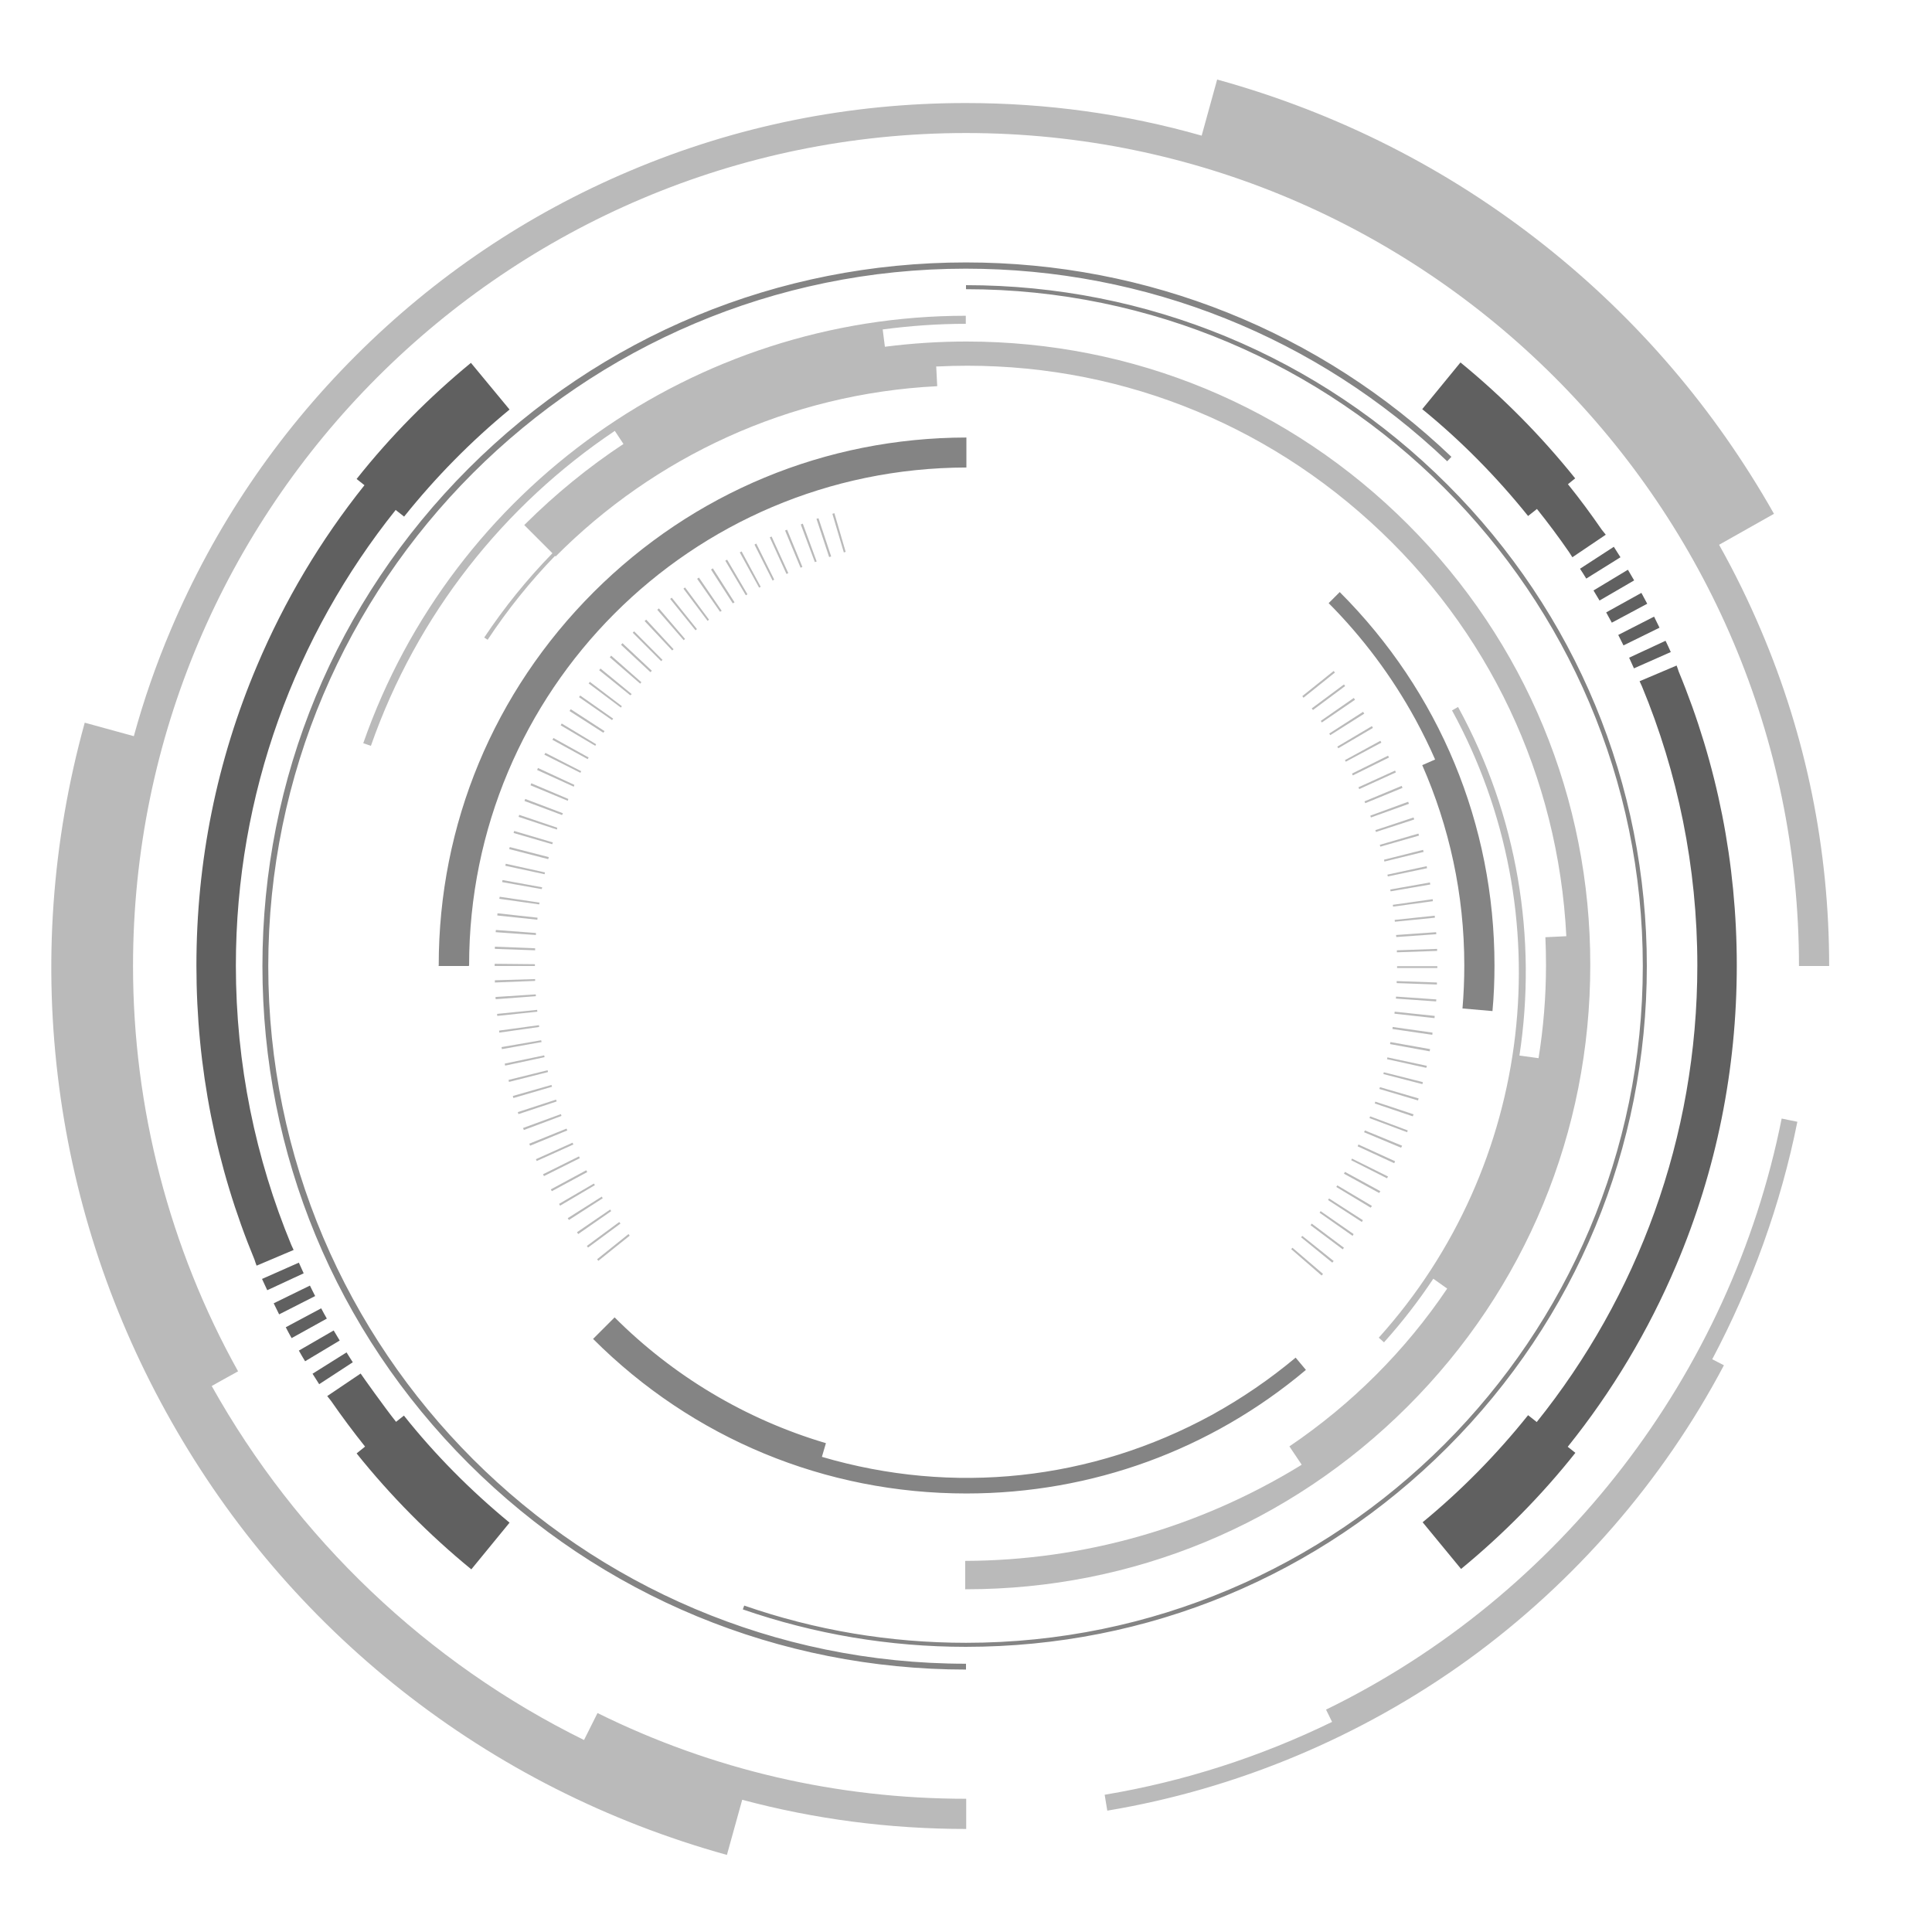 <?xml version="1.0" encoding="utf-8"?>
<!-- Generator: Adobe Illustrator 19.0.0, SVG Export Plug-In . SVG Version: 6.00 Build 0)  -->
<svg version="1.1" id="Loading_Circles" xmlns="http://www.w3.org/2000/svg" xmlns:xlink="http://www.w3.org/1999/xlink" x="0px"
	 y="0px" viewBox="0 0 960 960" style="enable-background:new 0 0 960 960;" xml:space="preserve">
	<style type="text/css">
	.st0{fill:#BABABA;}
	.st1{fill:#606060;}
	.st2{fill:#848484;}
	</style>

<g id="Counter_clockwise">
	<path id="Middle" class="st0" d="M699.5,260.5c-58.6-58.6-136.4-90.8-219.3-90.8c-13.7,0-27.2,0.9-40.5,2.6l-1.1-8.6
		c13.6-1.8,27.4-2.8,41.3-2.8l0-4c-134.6,0-255,85.4-299.4,212.4l3.8,1.3c22.9-65.4,66.2-119.6,121.2-156.5l4.3,6.5
		c-17.4,11.5-33.7,24.8-48.8,39.8c-0.2,0.2-0.3,0.3-0.5,0.5l14,14c-12.6,12.9-23.9,26.9-33.9,41.9l1.7,1.1
		c10-15.1,21.2-29,33.5-41.7l0.3,0.3c49-49.3,115.7-80.9,189.6-84.6l-0.5-9.8c0.2,0,0.4,0,0.6,0c79.6-3.9,156,23.5,215,77.1
		c58.9,53.4,93.5,126.6,97.5,206l-10.4,0.5c0.2,4.6,0.3,9.3,0.3,14c0,15.7-1.3,31.1-3.7,46.1l-9.5-1.3
		c8.9-58.2-0.9-119.1-30.5-173.2l-3,1.7c55.2,100.9,40.6,226.2-36.4,311.7l2.6,2.3c9-10,17.2-20.6,24.5-31.6l6.9,4.9
		c-20.8,30.9-47.5,57.5-78.4,78.4l6.1,9.1c-0.2,0.1-0.4,0.3-0.6,0.4c-50.6,31-108,47.2-166.6,47.4v14.1c0.2,0,0.3,0,0.5,0
		c82.8,0,160.7-32.3,219.3-90.8s90.8-136.4,90.8-219.3C790.3,396.9,758.1,319.1,699.5,260.5z">

	        <animateTransform attributeName="transform"
	            attributeType="XML"
	            type="rotate"
	            from="360 480 480"
	            to="0 480 480"
	            dur="4s"
	            repeatCount="indefinite" />
    </path>

	<path id="Inner" class="st0" d="M297.3,626.5l-0.6-0.8l15.6-12.5l0.6,0.8L297.3,626.5z M292.2,619.9l-0.6-0.8l16.1-11.9l0.6,0.8
		L292.2,619.9z M287.3,613.2l-0.6-0.9l16.5-11.3l0.5,0.8L287.3,613.2z M282.7,606.2l-0.6-0.9l16.9-10.7l0.5,0.8L282.7,606.2z
		 M278.3,599.1l-0.5-0.9l17.3-10.1l0.5,0.8L278.3,599.1z M274.2,591.9l-0.5-0.9l17.6-9.5l0.5,0.9L274.2,591.9z M270.3,584.4
		l-0.5-0.9l17.9-8.9l0.4,0.9L270.3,584.4z M266.7,576.9l-0.4-0.9l18.2-8.2l0.4,0.9L266.7,576.9z M263.4,569.3l-0.4-1l18.5-7.5
		l0.4,0.9L263.4,569.3z M260.3,561.5l-0.4-1l18.8-6.9l0.3,0.9L260.3,561.5z M257.6,553.6l-0.3-1l19-6.2l0.3,0.9L257.6,553.6z
		 M255.1,545.6l-0.3-1l19.2-5.5l0.3,0.9L255.1,545.6z M252.9,537.6l-0.2-1l19.4-4.8l0.2,0.9L252.9,537.6z M251,529.5l-0.2-1
		l19.6-4.1l0.2,0.9L251,529.5z M249.4,521.3l-0.2-1l19.7-3.4l0.2,0.9L249.4,521.3z M248.1,513.1l-0.1-1l19.8-2.7l0.1,0.9
		L248.1,513.1z M247.1,504.8l-0.1-1l19.9-2l0.1,0.9L247.1,504.8z M246.3,496.5l-0.1-1.1l20-1.3l0.1,0.9L246.3,496.5z M245.9,488.2
		l0-1.1l20-0.6l0,0.9L245.9,488.2z M265.8,480h-20l0-1.1l20,0.2L265.8,480z M265.9,472.2l-20-0.7l0-1.1l20,0.8L265.9,472.2z
		 M266.3,464.6l-20-1.4l0.1-1.1l19.9,1.5L266.3,464.6z M267,457l-19.9-2.1l0.1-1.1l19.9,2.2L267,457z M267.9,449.4l-19.8-2.8l0.2-1
		l19.8,2.9L267.9,449.4z M269.2,441.8l-19.7-3.5l0.2-1l19.7,3.6L269.2,441.8z M270.6,434.4l-19.5-4.2l0.2-1l19.5,4.3L270.6,434.4z
		 M272.4,426.9l-19.4-5l0.3-1l19.4,5L272.4,426.9z M274.4,419.5l-19.2-5.6l0.3-1l19.2,5.7L274.4,419.5z M276.7,412.2l-19-6.3l0.3-1
		l18.9,6.4L276.7,412.2z M279.3,405l-18.7-7l0.4-1l18.7,7.1L279.3,405z M282.1,397.9l-18.5-7.7l0.4-1l18.4,7.8L282.1,397.9z
		 M285.1,390.9l-18.2-8.3l0.4-1l18.1,8.4L285.1,390.9z M288.4,384l-17.9-9l0.5-0.9l17.8,9.1L288.4,384z M292,377.2l-17.5-9.6
		l0.5-0.9l17.5,9.7L292,377.2z M295.8,370.6l-17.2-10.2l0.5-0.9l17.1,10.3L295.8,370.6z M299.8,364.1L283,353.3l0.6-0.9l16.8,10.9
		L299.8,364.1z M304.1,357.8l-16.4-11.4l0.6-0.8l16.4,11.5L304.1,357.8z M308.5,351.6l-16-12l0.6-0.8l15.9,12.1L308.5,351.6z
		 M313.2,345.5L297.7,333l0.7-0.8l15.5,12.7L313.2,345.5z M318.1,339.7L303,326.6l0.7-0.8l15,13.2L318.1,339.7z M323.2,334
		l-14.6-13.6l0.7-0.8l14.6,13.7L323.2,334z M328.5,328.5l-14.1-14.1l0.7-0.7l14.1,14.2L328.5,328.5z M334,323.2l-13.7-14.6l0.8-0.7
		l13.6,14.7L334,323.2z M339.7,318.1L326.6,303l0.8-0.7l13,15.2L339.7,318.1z M345.6,313.2L333,297.6l0.8-0.6l12.5,15.6L345.6,313.2
		z M351.6,308.5l-12-16l0.8-0.6l11.9,16L351.6,308.5z M357.8,304l-11.4-16.4l0.9-0.6l11.3,16.5L357.8,304z M364.1,299.8L353.3,283
		l0.9-0.6l10.8,16.9L364.1,299.8z M370.6,295.8l-10.2-17.2l0.9-0.5l10.1,17.2L370.6,295.8z M377.2,292l-9.6-17.5l0.9-0.5l9.5,17.6
		L377.2,292z M383.9,288.5l-9-17.9l0.9-0.5l8.9,17.9L383.9,288.5z M390.8,285.2l-8.3-18.2l0.9-0.4l8.3,18.2L390.8,285.2z
		 M397.8,282.1l-7.7-18.5l1-0.4l7.6,18.5L397.8,282.1z M404.9,279.3l-7-18.7l1-0.4l6.9,18.8L404.9,279.3z M412,276.8l-6.3-19l1-0.3
		l6.3,19L412,276.8z M419.3,274.5l-5.7-19.2l1-0.3l5.6,19.2L419.3,274.5z M656.7,633.8l-15.1-13.1l0.6-0.7l15.2,13L656.7,633.8z
		 M662,627.4l-15.5-12.6l0.6-0.7l15.6,12.5L662,627.4z M667.2,620.8l-16-12l0.6-0.8l16,12L667.2,620.8z M672.1,614.1l-16.4-11.5
		l0.5-0.8l16.4,11.4L672.1,614.1z M676.7,607.2l-16.8-10.9l0.5-0.8l16.8,10.8L676.7,607.2z M681.1,600.1L664,589.8l0.5-0.8
		l17.2,10.2L681.1,600.1z M685.3,592.8l-17.5-9.6l0.5-0.9l17.6,9.6L685.3,592.8z M689.2,585.5l-17.8-9l0.4-0.8l17.9,8.9L689.2,585.5
		z M692.8,578l-18.2-8.4l0.4-0.9l18.2,8.3L692.8,578z M696.2,570.3l-18.4-7.7l0.4-0.9l18.5,7.6L696.2,570.3z M699.2,562.6l-18.7-7
		l0.3-0.9l18.7,7L699.2,562.6z M702,554.7l-18.9-6.4l0.3-0.9l19,6.3L702,554.7z M704.6,546.8l-19.2-5.7l0.3-0.9l19.2,5.6
		L704.6,546.8z M706.8,538.7l-19.4-5l0.2-0.9l19.4,4.9L706.8,538.7z M708.7,530.6l-19.5-4.3l0.2-0.9l19.6,4.2L708.7,530.6z
		 M710.4,522.4l-19.7-3.6l0.2-1l19.7,3.5L710.4,522.4z M711.7,514.2l-19.8-2.9l0.1-1l19.8,2.8L711.7,514.2z M712.8,505.9l-19.9-2.2
		l0.1-1l19.9,2.1L712.8,505.9z M713.6,497.6l-20-1.4l0.1-1l20,1.4L713.6,497.6z M714,489.2l-20-0.7l0-1l20,0.7L714,489.2z
		 M714.2,481l-20,0l0-0.9h20L714.2,481z M694.1,473.2l0-1l20-0.7l0,1L694.1,473.2z M693.8,465.6l-0.1-1l19.9-1.4l0.1,1L693.8,465.6z
		 M693.1,458l-0.1-0.9l19.9-2.1l0.1,1L693.1,458z M692.2,450.5l-0.1-0.9l19.8-2.8l0.1,1L692.2,450.5z M691,442.9l-0.2-0.9l19.7-3.5
		l0.2,1L691,442.9z M689.6,435.5l-0.2-0.9l19.5-4.2l0.2,1L689.6,435.5z M687.9,428.1l-0.2-0.9l19.4-4.9l0.3,1L687.9,428.1z
		 M685.9,420.7l-0.3-0.9l19.2-5.6l0.3,1L685.9,420.7z M683.7,413.4l-0.3-0.9l19-6.3l0.3,1L683.7,413.4z M681.2,406.2l-0.3-0.9
		l18.8-6.9l0.4,1L681.2,406.2z M678.4,399.1l-0.4-0.9l18.5-7.7l0.4,1L678.4,399.1z M675.4,392.1l-0.4-0.9l18.2-8.3l0.4,0.9
		L675.4,392.1z M672.2,385.3l-0.4-0.9l17.9-8.9l0.5,0.9L672.2,385.3z M668.7,378.5l-0.4-0.8l17.6-9.6l0.5,0.9L668.7,378.5z
		 M665,371.8l-0.5-0.8l17.2-10.2l0.5,0.9L665,371.8z M661,365.3l-0.5-0.8l16.8-10.8l0.6,0.9L661,365.3z M656.8,359l-0.5-0.8
		l16.4-11.4l0.6,0.9L656.8,359z M652.4,352.8l-0.6-0.8l16-11.9l0.6,0.8L652.4,352.8z M647.7,346.7l-0.6-0.8l15.6-12.5l0.6,0.8
		L647.7,346.7z">

	        <animateTransform attributeName="transform"
	            attributeType="XML"
	            type="rotate"
	            from="360 480 480"
	            to="0 480 480"
	            dur="8s"
	            repeatCount="indefinite" />
    </path>

	<path id="Outer" class="st0" d="M908.9,480h-15c0-228.2-185.7-413.9-413.9-413.9S66.1,251.8,66.1,480c0,70.5,18.1,140.2,52.2,201.4
		l-8.3,4.6l0,0l-4.8,2.7c21.1,37.7,47.7,72,79.1,101.9c31.4,29.9,67.1,54.9,105.9,74l1.6-3.2c0,0,0,0,0,0l5.1-10.2
		c57.2,28.3,119.2,42.6,183.2,42.6v15c-38.3,0-75.4-4.9-111.3-14.5l-7.6,27.4c-59.4-16.5-113.9-44.1-161.9-82
		c-46.4-36.7-84.8-81.6-114.1-133.3c-29.3-51.7-48.1-107.7-55.8-166.3c-8-60.7-3.7-121.6,12.7-181l24.4,6.7
		c4.9-17.9,11-35.5,18.3-52.7c21.6-51.1,52.5-96.9,91.9-136.3c39.4-39.4,85.2-70.3,136.3-91.9c52.9-22.4,109-33.7,166.9-33.7
		c40.1,0,79.3,5.4,117.2,16.2l7.7-27.9c0.1,0,0.2,0.1,0.3,0.1c59.5,16.5,114.1,44.1,162.1,82.1c46.4,36.7,84.8,81.6,114.1,133.3
		c0.1,0.1,0.1,0.2,0.2,0.3l-27.3,15.4c7.7,13.7,14.6,27.8,20.8,42.4C897.5,365.9,908.9,422.1,908.9,480z M893.1,557.4l-7.8-1.6
		c-25.4,127.2-110,237-226.4,293.7l3,6.1c-35.5,17.3-73.5,29.6-113,36.2l1.3,7.9c64.3-10.7,126.3-36.7,179.4-75.1
		c52.8-38.3,96.7-88.8,127-146.2l-5.8-3C870.5,638.2,884.9,598.3,893.1,557.4z">

	        <animateTransform attributeName="transform"
	            attributeType="XML"
	            type="rotate"
	            from="360 480 480"
	            to="0 480 480"
	            dur="10s"
	            repeatCount="indefinite" />
    </path>

</g>
<path id="Clockwise_1_" class="st1" d="M158.6,687.8c-1.1-1.7-2.2-3.5-3.3-5.2l16.9-10.6c1,1.7,2.1,3.3,3.1,4.9L158.6,687.8z
	 M151.6,676.4c-1.1-1.8-2.1-3.5-3.1-5.3l17.3-10c1,1.7,2,3.4,3,5L151.6,676.4z M144.9,664.9c-1-1.8-2-3.6-2.9-5.4l17.6-9.4
	c0.9,1.7,1.8,3.4,2.8,5.1L144.9,664.9z M138.7,653.1c-0.9-1.8-1.8-3.7-2.7-5.5l18-8.8c0.9,1.8,1.7,3.5,2.6,5.2L138.7,653.1z
	 M132.8,641.1c-0.9-1.9-1.7-3.7-2.6-5.6l18.3-8.1c0.8,1.8,1.6,3.5,2.4,5.3L132.8,641.1z M253.2,756.6l-19,23.2
	c-20.9-17.1-40.1-36.5-57-57.6l4.2-3.4c-5.9-7.4-11.5-14.9-16.9-22.7c0,0-1.3-1.6-1.9-2.4l16.6-11.2c0.5,0.8,12,17,17.6,24l3.9-3.1
	C216.2,722.9,233.9,740.7,253.2,756.6z M234,180.3c-20.8,17.1-40,36.5-56.8,57.7l3.9,3.1c-21.8,27.3-39.7,57.3-53.4,89.7
	c-20,47.2-30.1,97.3-30.1,149c0,50.6,9.7,99.8,28.9,146.2c0,0,0.6,2,1,2.9l18.4-7.8c-0.4-0.9-1.2-2.6-1.2-2.6
	c-17.7-42.8-27.5-89.6-27.5-138.7c0-85.5,29.7-164.2,79.4-226.4l4.2,3.3c15.6-19.5,33.2-37.4,52.4-53.2L234,180.3z M797.9,265.7
	l-16.6,11.2c-0.5-0.8-1.6-2.5-1.6-2.5c-5.1-7.4-10.4-14.5-16-21.5l-4.4,3.5c-15.6-19.4-33.2-37.3-52.6-53.1l19-23.2
	c20.9,17.1,40.1,36.5,57,57.6l-3.6,2.9c5.9,7.3,11.5,14.9,16.8,22.6C796,263.3,797.3,264.9,797.9,265.7z M830.2,324
	c-0.8-1.9-1.7-3.7-2.6-5.6l-18.1,8.4c0.8,1.8,1.6,3.5,2.4,5.3L830.2,324z M824.6,311.9c-0.9-1.8-1.8-3.7-2.7-5.5l-17.8,9.1
	c0.9,1.7,1.7,3.5,2.6,5.2L824.6,311.9z M818.5,300c-1-1.8-1.9-3.6-2.9-5.4l-17.5,9.7c0.9,1.7,1.9,3.4,2.8,5.1L818.5,300z M812,288.4
	c-1-1.8-2.1-3.5-3.1-5.3l-17.1,10.3c1,1.7,2,3.3,3,5L812,288.4z M805.2,276.9c-1.1-1.7-2.2-3.5-3.3-5.2l-16.8,10.9
	c1.1,1.6,2.1,3.3,3.1,4.9L805.2,276.9z M863,479.7c0-50.6-9.7-99.8-28.9-146.1c0,0-0.6-2-1-2.9l-18.4,7.8c0.4,0.9,1.2,2.6,1.2,2.6
	c17.7,42.7,27.5,89.6,27.5,138.6c0,85.8-29.9,164.7-79.8,226.9l-4.3-3.4c-15.6,19.5-33.2,37.4-52.4,53.2l19.1,23.2
	c20.8-17.1,40-36.5,56.8-57.7l-3.8-3c22-27.4,40.1-57.6,53.9-90.2C852.9,581.5,863,531.4,863,479.7z">

	        <animateTransform attributeName="transform"
	            attributeType="XML"
	            type="rotate"
	            from="0 480 480"
	            to="360 480 480"
	            dur="6s"
	            repeatCount="indefinite" />
    </path>

<path id="Static_1_" class="st2" d="M480.1,829.6c-93,0-181.2-36.4-247.3-102.4S130.4,573.4,130.4,480s36.4-181.2,102.4-247.2
	S386.6,130.4,480,130.4c90.3,0,175.9,34.3,241.2,96.6l-2.1,2.2c-64.7-61.7-149.7-95.7-239.2-95.7c-191.1,0-346.6,155.5-346.6,346.6
	s155.7,346.6,346.7,346.6V829.6z M719.2,719.2c63.9-63.9,99.1-148.9,99.1-239.2s-35.2-175.3-99.1-239.2s-149.2-99.1-239.2-99.1v2
	c185,0,336.3,150.9,336.3,336.3S665.5,816.3,480,816.3c-37.8,0-74.8-6.2-110.2-18.5l-0.7,1.9c35.6,12.3,72.8,18.6,110.8,18.6
	C570.4,818.3,655.3,783.1,719.2,719.2z M232.9,480c0,0,0.2-0.2,0.2-0.4c0-136.3,110.1-247,247.1-247.3v-14.9
	c-70,0.1-135.7,27.4-185.2,76.8C245.4,343.8,218,409.5,218,479.6c0,0.2-0.1,0.4-0.1,0.4H232.9z M742.6,479.7c0,7.6-0.3,15.2-1,22.7
	l-14.9-1.3c0.6-7.1,0.9-14.2,0.9-21.4c0-35.4-7.5-69-20.9-99.5l6.4-2.8c-2.9-6.7-6.2-13.3-9.7-19.8c-11.8-21.6-26.4-41-43.2-57.9
	l5.5-5.5C715.3,343.8,742.6,409.7,742.6,479.7z M643.8,674.6l5.1,6.1c-47.2,39.7-106.3,61.4-168.7,61.4c-70.1,0-136-27.3-185.5-76.8
	l10.7-10.7c28.9,28.9,64.8,50.6,105,62.5l-2,6.8c65.2,19.2,134,11.8,193.7-20.8C617,694.9,631,685.3,643.8,674.6z"/>
</svg>
